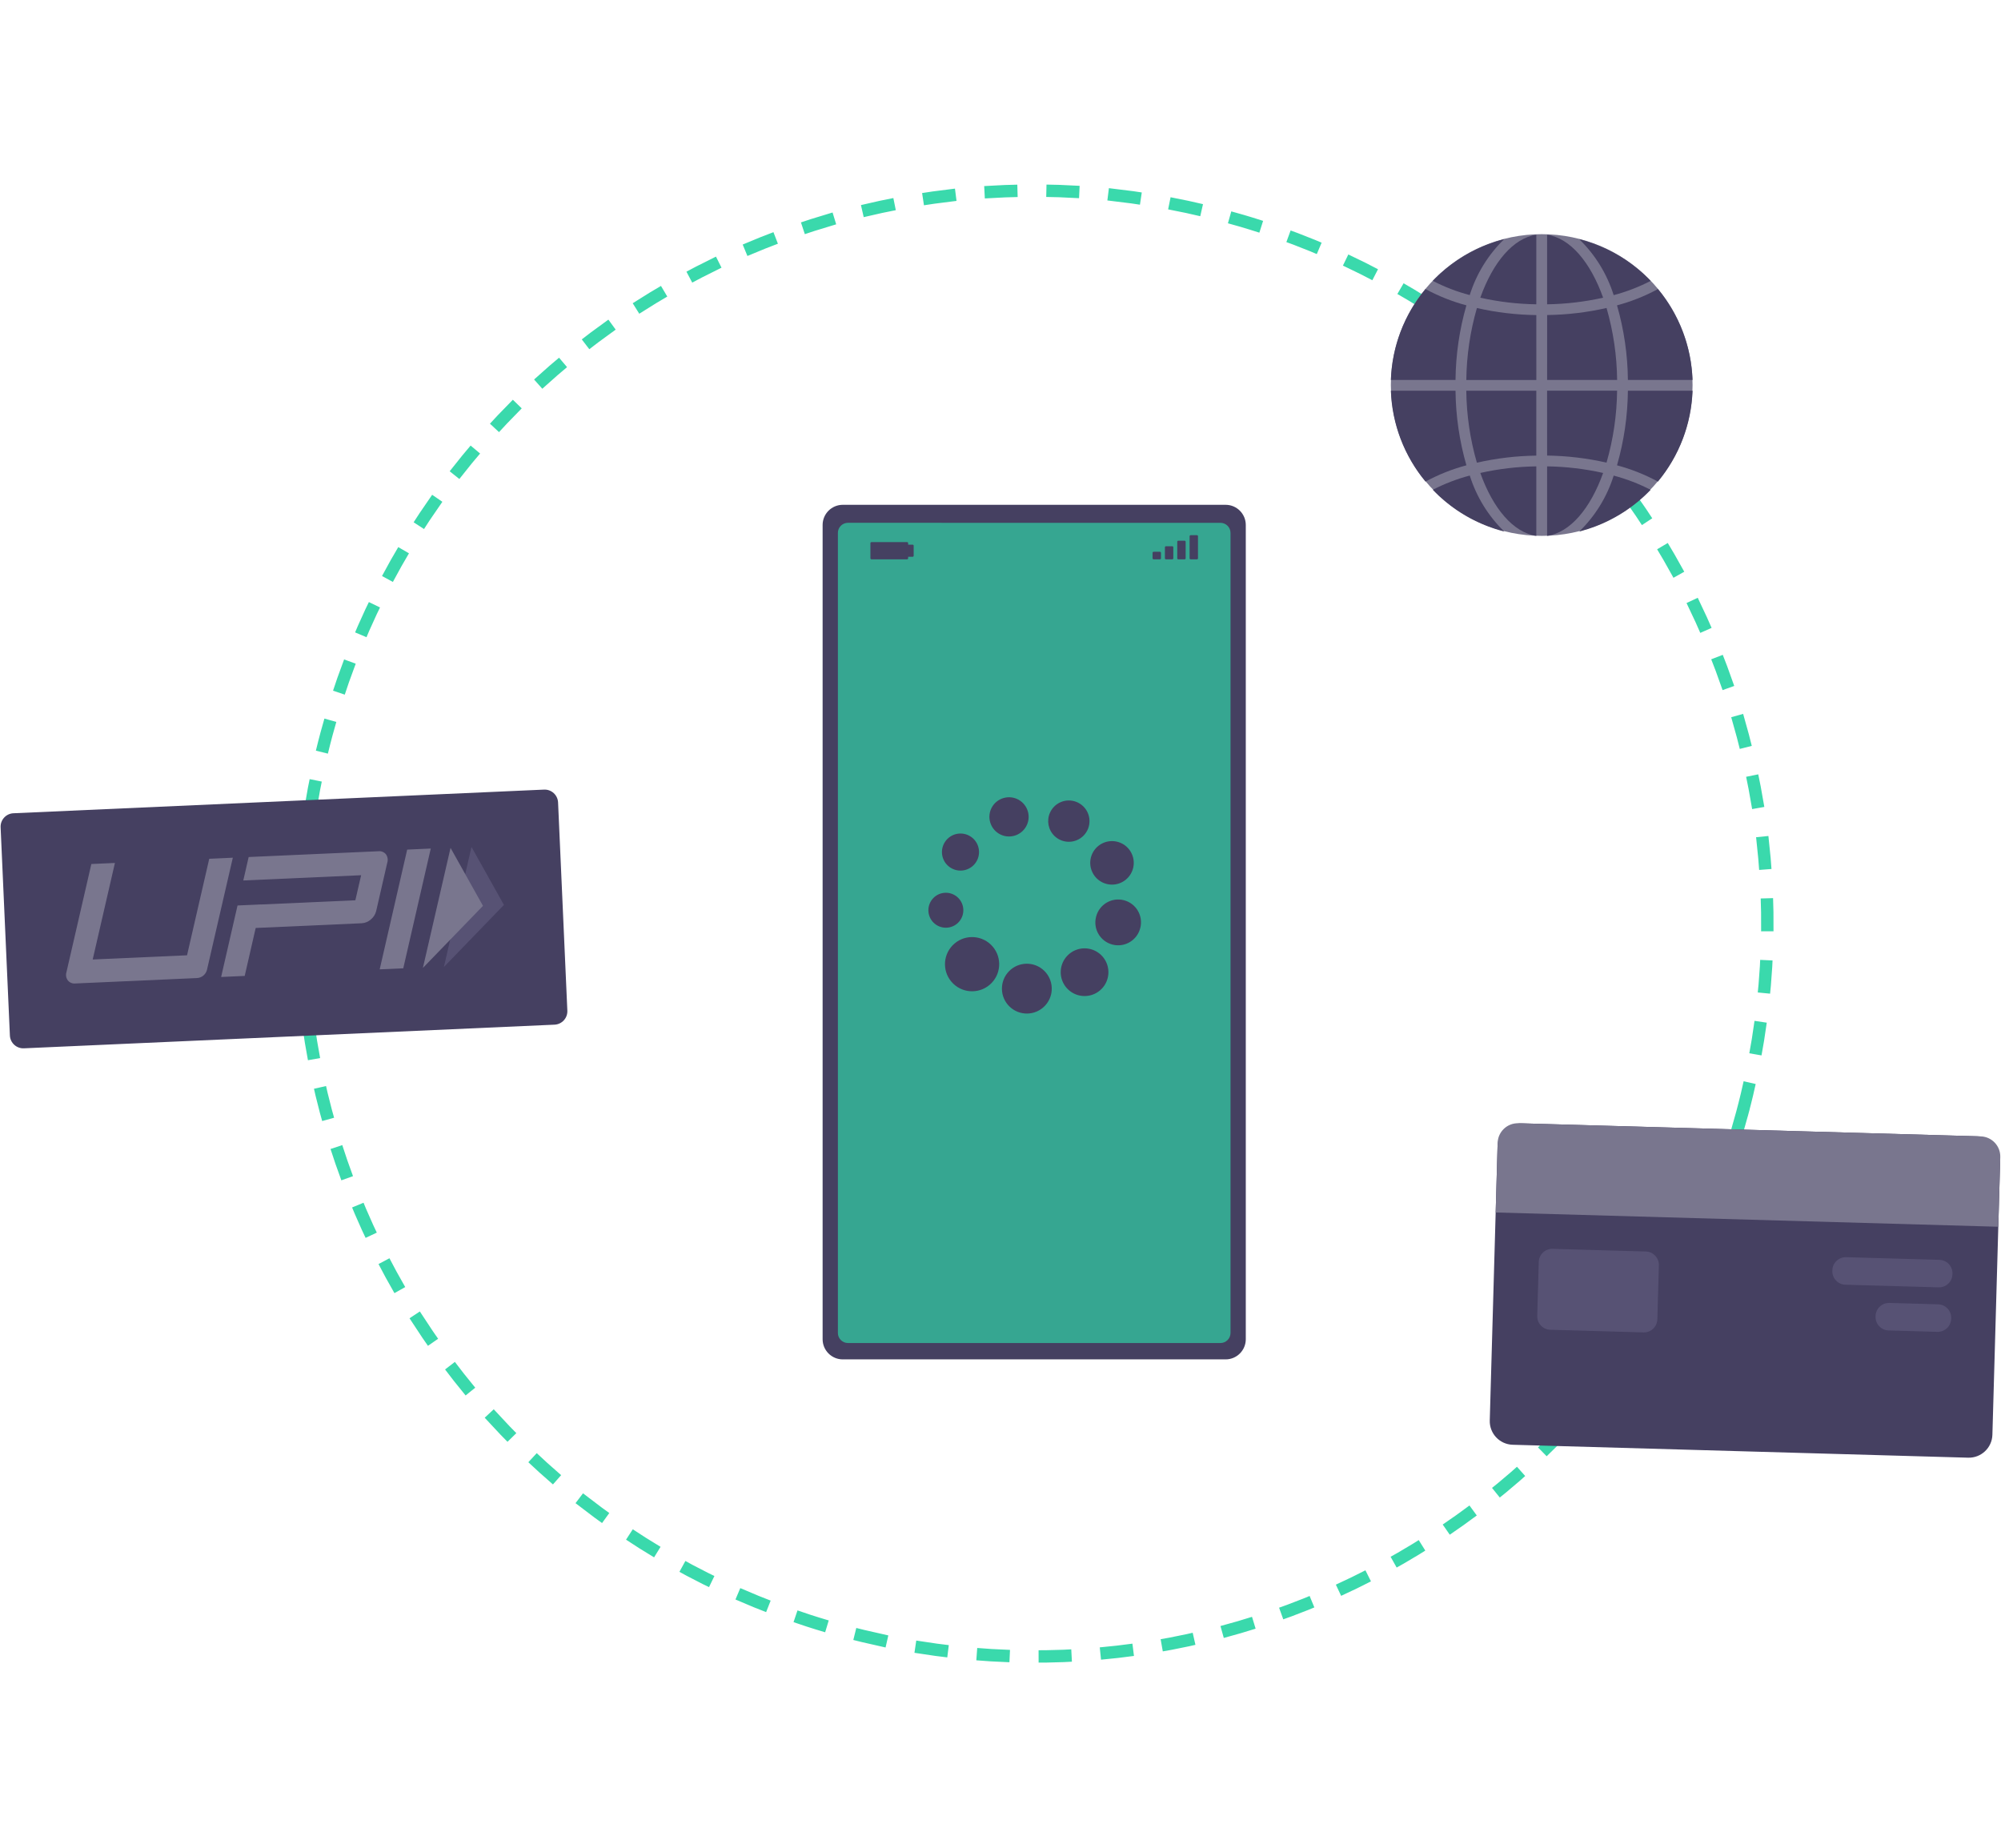<svg width="485" height="448" viewBox="0 0 485 448" fill="none" xmlns="http://www.w3.org/2000/svg">
<path d="M422.274 269.838C396.885 364.59 299.492 420.82 204.739 395.431C109.986 370.042 53.755 272.649 79.144 177.896C104.533 83.143 201.927 26.914 296.68 52.303C391.433 77.692 447.663 175.085 422.274 269.838Z" stroke="#3AD9AC" stroke-width="3" stroke-linecap="square" stroke-dasharray="5 10"/>
<path d="M204.273 122.363H297.065C299.763 122.363 301.953 124.553 301.953 127.251V324.62C301.953 327.32 299.763 329.508 297.065 329.508H204.273C201.573 329.508 199.385 327.32 199.385 324.62V127.251C199.385 124.553 201.573 122.363 204.273 122.363Z" fill="#454061"/>
<path d="M228.182 126.724H205.532C204.181 126.724 203.086 127.818 203.086 129.168V323.1C203.086 324.45 204.181 325.543 205.532 325.543H295.806C297.156 325.543 298.252 324.45 298.252 323.1V129.174C298.252 127.825 297.156 126.73 295.806 126.73H228.182V126.724Z" fill="#36A691"/>
<path d="M211.22 131.654H219.863V135.328H211.22V131.654Z" fill="#454061"/>
<path d="M211.22 131.654H219.863V135.328H211.22V131.654Z" stroke="#454061" stroke-width="0.5" stroke-linecap="round" stroke-linejoin="round"/>
<path d="M219.863 132.273H221.205V134.712H219.863V132.273Z" fill="#454061"/>
<path d="M219.863 132.273H221.205V134.712H219.863V132.273Z" stroke="#454061" stroke-width="0.5" stroke-linecap="round" stroke-linejoin="round"/>
<path d="M279.608 133.997H281.142V135.328H279.608V133.997Z" fill="#454061"/>
<path d="M279.608 133.997H281.142V135.328H279.608V133.997Z" stroke="#454061" stroke-width="0.5" stroke-linecap="round" stroke-linejoin="round"/>
<path d="M282.601 132.657H284.135V135.33H282.601V132.657Z" fill="#454061"/>
<path d="M282.601 132.657H284.135V135.33H282.601V132.657Z" stroke="#454061" stroke-width="0.5" stroke-linecap="round" stroke-linejoin="round"/>
<path d="M285.592 131.315H287.126V135.33H285.592V131.315Z" fill="#454061"/>
<path d="M285.592 131.315H287.126V135.33H285.592V131.315Z" stroke="#454061" stroke-width="0.5" stroke-linecap="round" stroke-linejoin="round"/>
<path d="M288.583 129.976H290.117V135.33H288.583V129.976Z" fill="#454061"/>
<path d="M288.583 129.976H290.117V135.33H288.583V129.976Z" stroke="#454061" stroke-width="0.5" stroke-linecap="round" stroke-linejoin="round"/>
<path d="M368.853 272.293L479.247 275.427C482.405 275.517 484.892 278.151 484.803 281.307L482.915 347.781C482.826 350.937 480.193 353.426 477.035 353.336L366.641 350.202C363.483 350.112 360.997 347.478 361.087 344.322L362.974 277.848C363.064 274.692 365.695 272.203 368.853 272.293Z" fill="#454061"/>
<path d="M368.023 272.269L480.076 275.451C482.777 275.528 484.902 277.778 484.825 280.476L484.346 297.356L362.517 293.897L362.997 277.017C363.073 274.319 365.324 272.193 368.023 272.269Z" fill="#79768E"/>
<path d="M376.318 302.716L398.912 303.358C400.71 303.409 402.128 304.908 402.077 306.708L401.705 319.801C401.654 321.601 400.153 323.018 398.355 322.967L375.761 322.325C373.961 322.274 372.543 320.775 372.594 318.975L372.966 305.881C373.017 304.082 374.518 302.665 376.318 302.716Z" fill="#575274"/>
<path d="M447.474 304.736L470.068 305.378C471.867 305.429 473.285 306.928 473.234 308.728L473.229 308.884C473.178 310.684 471.677 312.101 469.879 312.049L447.285 311.408C445.485 311.357 444.067 309.857 444.118 308.058L444.123 307.902C444.174 306.102 445.675 304.685 447.474 304.736Z" fill="#575274"/>
<path d="M457.95 315.824L469.762 316.16C471.562 316.211 472.979 317.71 472.928 319.51L472.923 319.666C472.872 321.466 471.373 322.882 469.573 322.831L457.761 322.496C455.961 322.445 454.544 320.945 454.595 319.146L454.6 318.99C454.651 317.19 456.15 315.773 457.95 315.824Z" fill="#575274"/>
<path d="M3.26 197.129L131.863 191.398C133.662 191.318 135.184 192.711 135.264 194.51L137.513 244.974C137.593 246.773 136.201 248.295 134.402 248.375L5.799 254.106C4 254.186 2.478 252.794 2.398 250.995L0.149 200.531C0.069 198.733 1.461 197.209 3.26 197.129Z" fill="#454061"/>
<path d="M97.744 234.713L92.029 234.968L98.693 205.939L104.409 205.684L97.744 234.713Z" fill="#79768E"/>
<path d="M93.541 207.067C93.082 206.522 92.376 206.247 91.668 206.338L60.269 207.737L58.97 213.422L87.532 212.149L86.131 218.223L63.286 219.241L63.285 219.229L57.572 219.484L53.596 236.814L59.31 236.559L61.974 224.935L87.659 223.791C88.483 223.749 89.27 223.425 89.886 222.874C90.54 222.34 90.999 221.603 91.19 220.781L93.854 209.158C94.091 208.451 93.974 207.674 93.541 207.067Z" fill="#79768E"/>
<path d="M50.178 235.035C49.913 236.184 48.917 237.018 47.739 237.076L18.274 238.389C17.58 238.469 16.892 238.193 16.447 237.654C16.017 237.074 15.892 236.323 16.109 235.634L22.142 209.431L27.855 209.176L22.468 232.578L45.332 231.559L50.718 208.157L56.433 207.903L50.178 235.035Z" fill="#79768E"/>
<path d="M114.279 205.295L122.144 219.346L107.592 234.393L114.279 205.295Z" fill="#575274"/>
<path d="M109.202 205.521L117.066 219.572L102.501 234.62L109.202 205.521Z" fill="#79768E"/>
<path d="M233.471 220.199C233.227 217.871 231.144 216.18 228.817 216.424C226.49 216.667 224.8 218.751 225.044 221.078C225.285 223.403 227.367 225.093 229.693 224.852C232.022 224.611 233.712 222.527 233.471 220.199Z" fill="#454061"/>
<path d="M229.664 209.755C229.853 209.938 230.059 210.104 230.277 210.252C232.33 211.647 235.125 211.113 236.519 209.06C237.746 207.253 237.496 204.825 235.929 203.306C235.739 203.123 235.532 202.955 235.314 202.807C233.254 201.421 230.46 201.967 229.075 204.026C227.862 205.826 228.11 208.237 229.664 209.755Z" fill="#454061"/>
<path d="M239.996 199.307C240.715 201.831 243.345 203.295 245.87 202.577C248.395 201.856 249.857 199.226 249.139 196.702C248.419 194.178 245.788 192.714 243.264 193.434L243.262 193.434C240.743 194.145 239.278 196.763 239.988 199.282C239.991 199.29 239.993 199.299 239.996 199.307Z" fill="#454061"/>
<path d="M255.582 202.635C257.57 204.56 260.74 204.507 262.664 202.52C264.585 200.533 264.534 197.362 262.546 195.44C260.559 193.516 257.389 193.566 255.465 195.554C255.059 195.972 254.732 196.46 254.494 196.992C253.635 198.916 254.069 201.171 255.582 202.635Z" fill="#454061"/>
<path d="M264.776 211.453C266.046 214.076 269.203 215.171 271.825 213.9C274.447 212.629 275.542 209.474 274.271 206.852C273.001 204.231 269.845 203.135 267.224 204.405C265.963 205.017 264.996 206.104 264.538 207.428C264.08 208.748 264.166 210.196 264.776 211.453Z" fill="#454061"/>
<path d="M265.655 222.268C264.912 225.227 266.71 228.226 269.669 228.969L269.672 228.972C272.632 229.714 275.633 227.915 276.375 224.956C277.146 222.003 275.379 218.984 272.425 218.212C269.472 217.441 266.454 219.207 265.682 222.161C265.674 222.196 265.663 222.233 265.655 222.268Z" fill="#454061"/>
<path d="M266.891 231.495C264.592 229.277 260.932 229.343 258.714 231.641C256.768 233.658 256.547 236.78 258.191 239.049C258.391 239.323 258.616 239.58 258.86 239.816C261.158 242.034 264.819 241.969 267.037 239.67C268.983 237.655 269.202 234.532 267.557 232.263C267.358 231.986 267.135 231.731 266.891 231.495Z" fill="#454061"/>
<path d="M253.089 235.302C250.692 232.982 246.868 233.042 244.546 235.439C242.227 237.834 242.287 241.658 244.684 243.98C247.079 246.3 250.904 246.24 253.224 243.844C254.212 242.825 254.808 241.492 254.91 240.078C255.038 238.295 254.372 236.546 253.089 235.302Z" fill="#454061"/>
<path d="M231.043 238.433C228.436 235.909 228.368 231.749 230.892 229.143C233.416 226.536 237.576 226.468 240.182 228.992C242.79 231.517 242.857 235.676 240.333 238.283C237.809 240.889 233.65 240.958 231.043 238.433Z" fill="#454061"/>
<path d="M373.679 56.765C393.872 56.765 410.241 73.134 410.241 93.328C410.241 113.521 393.872 129.89 373.679 129.89C353.486 129.89 337.117 113.521 337.117 93.328C337.117 73.134 353.486 56.765 373.679 56.765Z" fill="#79768E"/>
<path d="M374.986 129.89C380.578 129.095 385.479 123.261 388.564 114.642C384.105 113.644 379.555 113.108 374.986 113.043V129.89Z" fill="#454061"/>
<path d="M383.921 128.52C384.251 128.425 384.581 128.329 384.909 128.224C385.184 128.136 385.454 128.037 385.726 127.945C386.048 127.833 386.367 127.719 386.686 127.603C386.959 127.5 387.228 127.389 387.498 127.28L388.43 126.889C388.697 126.77 388.963 126.646 389.231 126.522C389.531 126.38 389.832 126.235 390.13 126.085C390.39 125.951 390.652 125.813 390.914 125.674C391.208 125.517 391.5 125.356 391.789 125.193C392.049 125.044 392.3 124.897 392.554 124.744L393.4 124.221C393.653 124.062 393.899 123.899 394.146 123.732C394.422 123.546 394.694 123.35 394.965 123.157C395.206 122.987 395.451 122.815 395.687 122.635C395.949 122.433 396.216 122.225 396.478 122.017C396.71 121.83 396.945 121.647 397.174 121.456C397.434 121.238 397.685 121.012 397.935 120.787C398.159 120.591 398.381 120.396 398.598 120.194C398.848 119.961 399.091 119.719 399.334 119.48C399.544 119.272 399.756 119.067 399.963 118.853C400.001 118.813 400.038 118.771 400.077 118.73C397.227 117.258 394.227 116.102 391.124 115.284C389.512 120.429 386.64 125.092 382.772 128.848L383.091 128.771C383.372 128.689 383.648 128.597 383.921 128.52Z" fill="#454061"/>
<path d="M410.24 94.71H394.568C394.508 100.827 393.62 106.911 391.928 112.791C395.378 113.712 398.707 115.037 401.848 116.738C407.004 110.525 409.955 102.778 410.24 94.71Z" fill="#454061"/>
<path d="M374.987 92.096H391.957C391.894 86.192 391.03 80.324 389.392 74.652C384.666 75.727 379.84 76.301 374.993 76.362L374.987 92.096Z" fill="#454061"/>
<path d="M374.986 56.911V73.761C379.555 73.695 384.105 73.159 388.564 72.16C385.486 63.542 380.578 57.705 374.986 56.911Z" fill="#454061"/>
<path d="M374.986 110.428C379.832 110.489 384.659 111.064 389.385 112.139C391.024 106.466 391.887 100.598 391.951 94.695H374.979L374.986 110.428Z" fill="#454061"/>
<path d="M401.849 70.067C398.71 71.769 395.381 73.094 391.931 74.014C393.623 79.895 394.509 85.978 394.568 92.096H410.237C409.952 84.027 407.002 76.281 401.849 70.067Z" fill="#454061"/>
<path d="M400.087 68.085C400.049 68.046 400.01 68.006 399.973 67.965C399.767 67.751 399.551 67.546 399.34 67.339C399.098 67.1 398.859 66.859 398.609 66.627C398.394 66.425 398.168 66.235 397.946 66.033C397.692 65.809 397.433 65.582 397.178 65.363C396.952 65.172 396.72 64.991 396.493 64.808C396.233 64.595 395.964 64.386 395.695 64.184C395.459 64.013 395.222 63.842 394.98 63.661C394.707 63.464 394.43 63.269 394.152 63.081C393.908 62.91 393.659 62.756 393.411 62.599C393.129 62.418 392.848 62.239 392.556 62.067C392.306 61.917 392.043 61.766 391.794 61.622C391.502 61.455 391.208 61.292 390.913 61.135C390.651 61.006 390.392 60.861 390.13 60.731C389.828 60.579 389.526 60.433 389.213 60.288C388.953 60.164 388.689 60.044 388.418 59.926C388.108 59.789 387.794 59.664 387.483 59.534C387.213 59.424 386.946 59.314 386.674 59.212C386.356 59.09 386.034 58.978 385.714 58.87C385.441 58.775 385.169 58.678 384.895 58.591C384.569 58.484 384.242 58.388 383.907 58.289C383.634 58.209 383.359 58.13 383.086 58.056C382.98 58.027 382.874 58.004 382.768 57.977C386.637 61.733 389.506 66.396 391.12 71.541C394.226 70.721 397.233 69.561 400.087 68.085Z" fill="#454061"/>
<path d="M337.117 92.094H352.786C352.846 85.975 353.734 79.893 355.426 74.013C351.975 73.092 348.645 71.767 345.506 70.066C340.351 76.279 337.4 84.026 337.117 92.094Z" fill="#454061"/>
<path d="M372.371 129.89V113.043C367.801 113.108 363.251 113.644 358.793 114.642C361.88 123.261 366.78 129.093 372.371 129.89Z" fill="#454061"/>
<path d="M372.371 94.708H355.398C355.461 100.612 356.323 106.481 357.963 112.153C362.689 111.077 367.516 110.504 372.364 110.443L372.371 94.708Z" fill="#454061"/>
<path d="M372.371 56.911C366.778 57.707 361.876 63.542 358.793 72.16C363.251 73.16 367.801 73.697 372.371 73.761V56.911Z" fill="#454061"/>
<path d="M372.371 76.375C367.525 76.313 362.698 75.74 357.972 74.665C356.333 80.337 355.469 86.206 355.405 92.109H372.377L372.371 76.375Z" fill="#454061"/>
<path d="M364.58 57.97L364.262 58.048C363.984 58.12 363.71 58.203 363.436 58.282C363.107 58.379 362.782 58.476 362.452 58.583C362.175 58.673 361.901 58.768 361.628 58.862C361.309 58.975 360.989 59.089 360.674 59.205C360.4 59.308 360.13 59.419 359.86 59.529L358.931 59.921C358.662 60.04 358.396 60.163 358.128 60.287C357.828 60.428 357.527 60.573 357.229 60.725C356.969 60.857 356.707 60.995 356.446 61.134C356.153 61.291 355.86 61.452 355.572 61.615C355.311 61.761 355.055 61.91 354.801 62.064C354.517 62.235 354.236 62.407 353.956 62.588C353.704 62.748 353.456 62.913 353.209 63.079C352.933 63.266 352.662 63.457 352.391 63.651C352.149 63.823 351.906 63.993 351.668 64.175C351.401 64.377 351.146 64.586 350.877 64.793C350.645 64.98 350.409 65.163 350.181 65.356C349.921 65.572 349.668 65.797 349.42 66.019C349.196 66.217 348.971 66.41 348.751 66.617C348.505 66.848 348.262 67.089 348.02 67.328C347.81 67.537 347.596 67.743 347.39 67.956C347.353 67.995 347.316 68.04 347.275 68.08C350.125 69.552 353.128 70.709 356.231 71.526C357.843 66.385 360.715 61.725 364.58 57.97Z" fill="#454061"/>
<path d="M348.016 119.467C348.259 119.705 348.5 119.948 348.75 120.183C348.967 120.385 349.188 120.573 349.413 120.774C349.667 121 349.926 121.227 350.181 121.444C350.406 121.633 350.638 121.817 350.865 122C351.127 122.213 351.389 122.422 351.666 122.625C351.902 122.796 352.14 122.968 352.381 123.149C352.653 123.345 352.93 123.542 353.209 123.73C353.452 123.901 353.7 124.055 353.95 124.213C354.231 124.395 354.513 124.571 354.804 124.744C355.055 124.895 355.31 125.044 355.566 125.19C355.858 125.358 356.152 125.52 356.448 125.677C356.708 125.807 356.97 125.953 357.232 126.082C357.534 126.235 357.835 126.378 358.148 126.524C358.408 126.647 358.674 126.77 358.944 126.887C359.253 127.025 359.565 127.148 359.878 127.279C360.146 127.388 360.415 127.498 360.687 127.601C361.003 127.722 361.326 127.835 361.647 127.942C361.919 128.037 362.191 128.136 362.467 128.223C362.793 128.328 363.119 128.425 363.455 128.522C363.728 128.601 364 128.68 364.275 128.754C364.38 128.784 364.486 128.807 364.593 128.834C360.723 125.077 357.856 120.415 356.242 115.27C353.141 116.087 350.138 117.246 347.288 118.719C347.324 118.757 347.363 118.798 347.401 118.839C347.592 119.052 347.805 119.259 348.016 119.467Z" fill="#454061"/>
<path d="M345.507 116.735C348.648 115.034 351.975 113.709 355.427 112.788C353.734 106.908 352.847 100.826 352.787 94.707H337.118C337.403 102.776 340.353 110.522 345.507 116.735Z" fill="#454061"/>
</svg>
